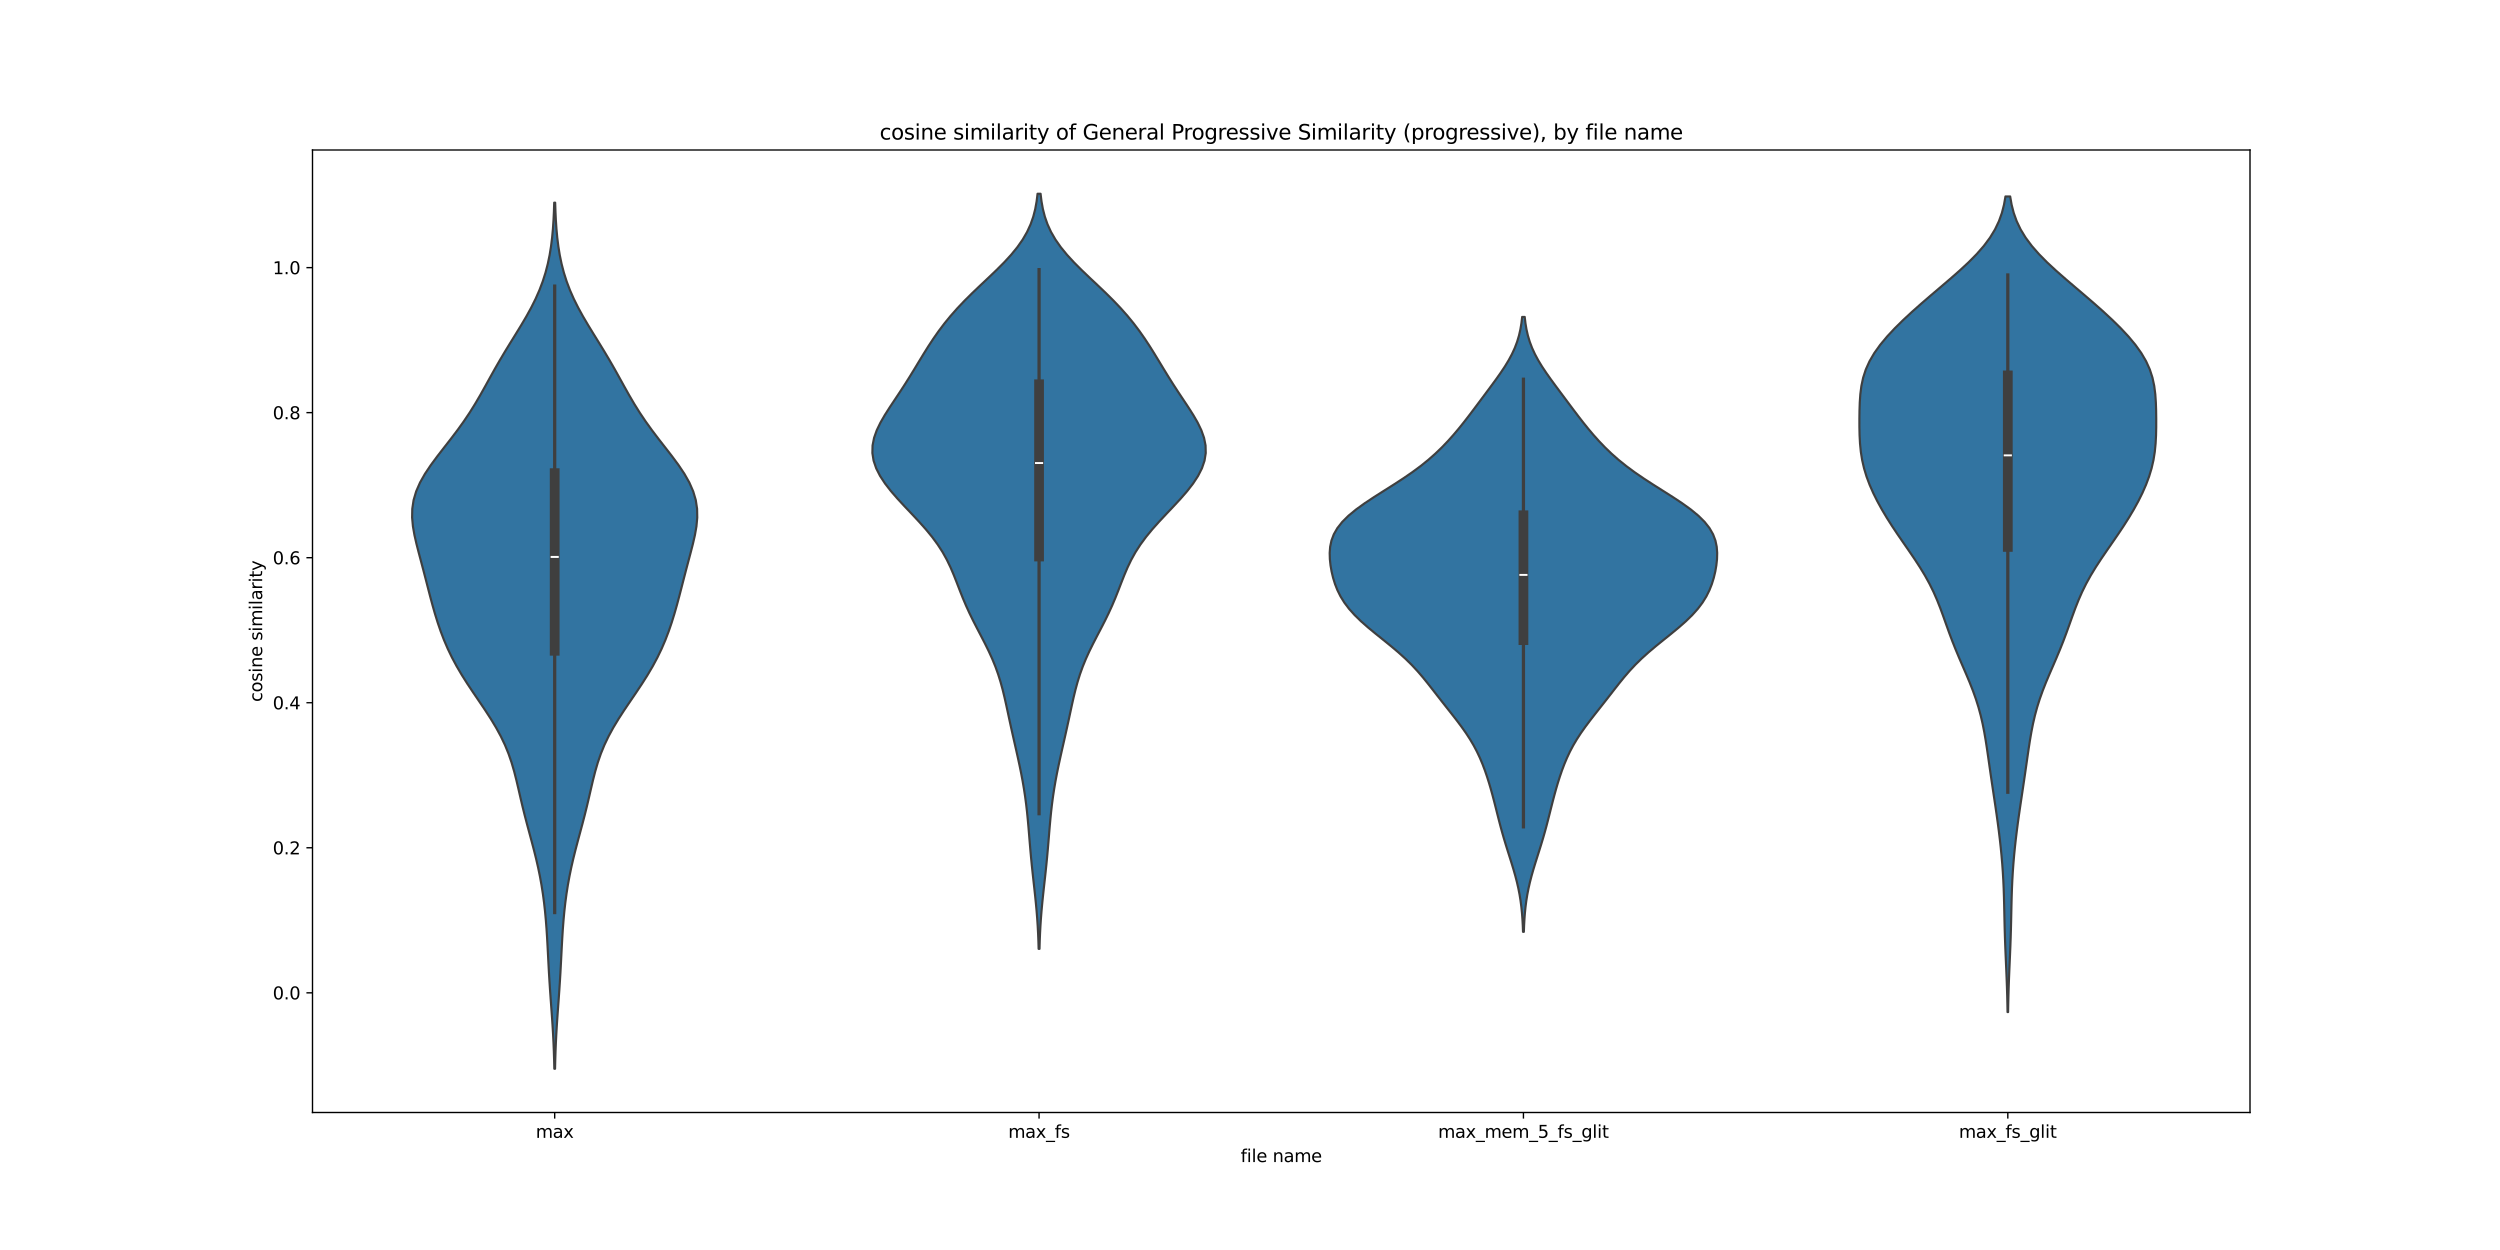 <?xml version="1.0" encoding="utf-8" standalone="no"?>
<!DOCTYPE svg PUBLIC "-//W3C//DTD SVG 1.1//EN"
  "http://www.w3.org/Graphics/SVG/1.1/DTD/svg11.dtd">
<svg xmlns:xlink="http://www.w3.org/1999/xlink" width="1440pt" height="720pt" viewBox="0 0 1440 720" xmlns="http://www.w3.org/2000/svg" version="1.1">
 <defs>
  <style type="text/css">*{stroke-linejoin: round; stroke-linecap: butt}</style>
 </defs>
 <g id="figure_1">
  <g id="patch_1">
   <path d="M 0 720 
L 1440 720 
L 1440 0 
L 0 0 
z
" style="fill: #ffffff"/>
  </g>
  <g id="axes_1">
   <g id="patch_2">
    <path d="M 180 640.8 
L 1296 640.8 
L 1296 86.4 
L 180 86.4 
z
" style="fill: #ffffff"/>
   </g>
   <g id="PolyCollection_1">
    <defs>
     <path id="m58dfedeaea" d="M 319.712 -104.4 
L 319.288 -104.4 
L 319.172 -109.439 
L 319.014 -114.478 
L 318.808 -119.517 
L 318.551 -124.556 
L 318.248 -129.595 
L 317.909 -134.635 
L 317.547 -139.674 
L 317.179 -144.713 
L 316.823 -149.752 
L 316.491 -154.791 
L 316.189 -159.83 
L 315.915 -164.869 
L 315.656 -169.908 
L 315.397 -174.947 
L 315.115 -179.986 
L 314.79 -185.025 
L 314.401 -190.065 
L 313.931 -195.104 
L 313.366 -200.143 
L 312.693 -205.182 
L 311.903 -210.221 
L 310.989 -215.26 
L 309.951 -220.299 
L 308.796 -225.338 
L 307.542 -230.377 
L 306.216 -235.416 
L 304.857 -240.455 
L 303.504 -245.495 
L 302.193 -250.534 
L 300.945 -255.573 
L 299.758 -260.612 
L 298.601 -265.651 
L 297.418 -270.69 
L 296.133 -275.729 
L 294.662 -280.768 
L 292.927 -285.807 
L 290.87 -290.846 
L 288.464 -295.885 
L 285.716 -300.925 
L 282.67 -305.964 
L 279.4 -311.003 
L 275.998 -316.042 
L 272.57 -321.081 
L 269.216 -326.12 
L 266.022 -331.159 
L 263.054 -336.198 
L 260.348 -341.237 
L 257.918 -346.276 
L 255.753 -351.315 
L 253.826 -356.355 
L 252.102 -361.394 
L 250.542 -366.433 
L 249.105 -371.472 
L 247.752 -376.511 
L 246.446 -381.55 
L 245.152 -386.589 
L 243.843 -391.628 
L 242.51 -396.667 
L 241.171 -401.706 
L 239.879 -406.745 
L 238.728 -411.785 
L 237.847 -416.824 
L 237.381 -421.863 
L 237.473 -426.902 
L 238.233 -431.941 
L 239.72 -436.98 
L 241.925 -442.019 
L 244.774 -447.058 
L 248.141 -452.097 
L 251.863 -457.136 
L 255.769 -462.175 
L 259.699 -467.215 
L 263.521 -472.254 
L 267.145 -477.293 
L 270.529 -482.332 
L 273.675 -487.371 
L 276.625 -492.41 
L 279.45 -497.449 
L 282.23 -502.488 
L 285.041 -507.527 
L 287.936 -512.566 
L 290.934 -517.605 
L 294.019 -522.645 
L 297.141 -527.684 
L 300.227 -532.723 
L 303.196 -537.762 
L 305.969 -542.801 
L 308.487 -547.84 
L 310.708 -552.879 
L 312.616 -557.918 
L 314.215 -562.957 
L 315.523 -567.996 
L 316.57 -573.035 
L 317.388 -578.075 
L 318.014 -583.114 
L 318.481 -588.153 
L 318.82 -593.192 
L 319.06 -598.231 
L 319.224 -603.27 
L 319.776 -603.27 
L 319.776 -603.27 
L 319.94 -598.231 
L 320.18 -593.192 
L 320.519 -588.153 
L 320.986 -583.114 
L 321.612 -578.075 
L 322.43 -573.035 
L 323.477 -567.996 
L 324.785 -562.957 
L 326.384 -557.918 
L 328.292 -552.879 
L 330.513 -547.84 
L 333.031 -542.801 
L 335.804 -537.762 
L 338.773 -532.723 
L 341.859 -527.684 
L 344.981 -522.645 
L 348.066 -517.605 
L 351.064 -512.566 
L 353.959 -507.527 
L 356.77 -502.488 
L 359.55 -497.449 
L 362.375 -492.41 
L 365.325 -487.371 
L 368.471 -482.332 
L 371.855 -477.293 
L 375.479 -472.254 
L 379.301 -467.215 
L 383.231 -462.175 
L 387.137 -457.136 
L 390.859 -452.097 
L 394.226 -447.058 
L 397.075 -442.019 
L 399.28 -436.98 
L 400.767 -431.941 
L 401.527 -426.902 
L 401.619 -421.863 
L 401.153 -416.824 
L 400.272 -411.785 
L 399.121 -406.745 
L 397.829 -401.706 
L 396.49 -396.667 
L 395.157 -391.628 
L 393.848 -386.589 
L 392.554 -381.55 
L 391.248 -376.511 
L 389.895 -371.472 
L 388.458 -366.433 
L 386.898 -361.394 
L 385.174 -356.355 
L 383.247 -351.315 
L 381.082 -346.276 
L 378.652 -341.237 
L 375.946 -336.198 
L 372.978 -331.159 
L 369.784 -326.12 
L 366.43 -321.081 
L 363.002 -316.042 
L 359.6 -311.003 
L 356.33 -305.964 
L 353.284 -300.925 
L 350.536 -295.885 
L 348.13 -290.846 
L 346.073 -285.807 
L 344.338 -280.768 
L 342.867 -275.729 
L 341.582 -270.69 
L 340.399 -265.651 
L 339.242 -260.612 
L 338.055 -255.573 
L 336.807 -250.534 
L 335.496 -245.495 
L 334.143 -240.455 
L 332.784 -235.416 
L 331.458 -230.377 
L 330.204 -225.338 
L 329.049 -220.299 
L 328.011 -215.26 
L 327.097 -210.221 
L 326.307 -205.182 
L 325.634 -200.143 
L 325.069 -195.104 
L 324.599 -190.065 
L 324.21 -185.025 
L 323.885 -179.986 
L 323.603 -174.947 
L 323.344 -169.908 
L 323.085 -164.869 
L 322.811 -159.83 
L 322.509 -154.791 
L 322.177 -149.752 
L 321.821 -144.713 
L 321.453 -139.674 
L 321.091 -134.635 
L 320.752 -129.595 
L 320.449 -124.556 
L 320.192 -119.517 
L 319.986 -114.478 
L 319.828 -109.439 
L 319.712 -104.4 
z
" style="stroke: #3f3f3f; stroke-width: 1.25"/>
    </defs>
    <g clip-path="url(#p4574f4106e)">
     <use xlink:href="#m58dfedeaea" x="0" y="720" style="fill: #3274a1; stroke: #3f3f3f; stroke-width: 1.25"/>
    </g>
   </g>
   <g id="PolyCollection_2">
    <defs>
     <path id="m5bb7789afe" d="M 598.749 -173.45 
L 598.251 -173.45 
L 598.121 -177.843 
L 597.943 -182.237 
L 597.71 -186.63 
L 597.418 -191.024 
L 597.066 -195.417 
L 596.66 -199.811 
L 596.21 -204.204 
L 595.732 -208.598 
L 595.243 -212.991 
L 594.762 -217.384 
L 594.303 -221.778 
L 593.874 -226.171 
L 593.477 -230.565 
L 593.105 -234.958 
L 592.745 -239.352 
L 592.377 -243.745 
L 591.982 -248.138 
L 591.54 -252.532 
L 591.032 -256.925 
L 590.448 -261.319 
L 589.78 -265.712 
L 589.029 -270.106 
L 588.2 -274.499 
L 587.304 -278.892 
L 586.355 -283.286 
L 585.373 -287.679 
L 584.376 -292.073 
L 583.382 -296.466 
L 582.404 -300.86 
L 581.448 -305.253 
L 580.506 -309.646 
L 579.559 -314.04 
L 578.572 -318.433 
L 577.503 -322.827 
L 576.304 -327.22 
L 574.931 -331.614 
L 573.353 -336.007 
L 571.558 -340.401 
L 569.56 -344.794 
L 567.399 -349.187 
L 565.133 -353.581 
L 562.838 -357.974 
L 560.584 -362.368 
L 558.435 -366.761 
L 556.427 -371.155 
L 554.564 -375.548 
L 552.818 -379.941 
L 551.125 -384.335 
L 549.394 -388.728 
L 547.524 -393.122 
L 545.41 -397.515 
L 542.967 -401.909 
L 540.137 -406.302 
L 536.903 -410.695 
L 533.294 -415.089 
L 529.381 -419.482 
L 525.275 -423.876 
L 521.111 -428.269 
L 517.042 -432.663 
L 513.223 -437.056 
L 509.805 -441.45 
L 506.922 -445.843 
L 504.69 -450.236 
L 503.197 -454.63 
L 502.495 -459.023 
L 502.598 -463.417 
L 503.469 -467.81 
L 505.027 -472.204 
L 507.15 -476.597 
L 509.689 -480.99 
L 512.488 -485.384 
L 515.405 -489.777 
L 518.327 -494.171 
L 521.186 -498.564 
L 523.956 -502.958 
L 526.65 -507.351 
L 529.305 -511.744 
L 531.978 -516.138 
L 534.727 -520.531 
L 537.612 -524.925 
L 540.689 -529.318 
L 544.007 -533.712 
L 547.603 -538.105 
L 551.496 -542.498 
L 555.681 -546.892 
L 560.116 -551.285 
L 564.724 -555.679 
L 569.394 -560.072 
L 573.993 -564.466 
L 578.379 -568.859 
L 582.419 -573.253 
L 586.011 -577.646 
L 589.087 -582.039 
L 591.623 -586.433 
L 593.635 -590.826 
L 595.17 -595.22 
L 596.297 -599.613 
L 597.091 -604.007 
L 597.63 -608.4 
L 599.37 -608.4 
L 599.37 -608.4 
L 599.909 -604.007 
L 600.703 -599.613 
L 601.83 -595.22 
L 603.365 -590.826 
L 605.377 -586.433 
L 607.913 -582.039 
L 610.989 -577.646 
L 614.581 -573.253 
L 618.621 -568.859 
L 623.007 -564.466 
L 627.606 -560.072 
L 632.276 -555.679 
L 636.884 -551.285 
L 641.319 -546.892 
L 645.504 -542.498 
L 649.397 -538.105 
L 652.993 -533.712 
L 656.311 -529.318 
L 659.388 -524.925 
L 662.273 -520.531 
L 665.022 -516.138 
L 667.695 -511.744 
L 670.35 -507.351 
L 673.044 -502.958 
L 675.814 -498.564 
L 678.673 -494.171 
L 681.595 -489.777 
L 684.512 -485.384 
L 687.311 -480.99 
L 689.85 -476.597 
L 691.973 -472.204 
L 693.531 -467.81 
L 694.402 -463.417 
L 694.505 -459.023 
L 693.803 -454.63 
L 692.31 -450.236 
L 690.078 -445.843 
L 687.195 -441.45 
L 683.777 -437.056 
L 679.958 -432.663 
L 675.889 -428.269 
L 671.725 -423.876 
L 667.619 -419.482 
L 663.706 -415.089 
L 660.097 -410.695 
L 656.863 -406.302 
L 654.033 -401.909 
L 651.59 -397.515 
L 649.476 -393.122 
L 647.606 -388.728 
L 645.875 -384.335 
L 644.182 -379.941 
L 642.436 -375.548 
L 640.573 -371.155 
L 638.565 -366.761 
L 636.416 -362.368 
L 634.162 -357.974 
L 631.867 -353.581 
L 629.601 -349.187 
L 627.44 -344.794 
L 625.442 -340.401 
L 623.647 -336.007 
L 622.069 -331.614 
L 620.696 -327.22 
L 619.497 -322.827 
L 618.428 -318.433 
L 617.441 -314.04 
L 616.494 -309.646 
L 615.552 -305.253 
L 614.596 -300.86 
L 613.618 -296.466 
L 612.624 -292.073 
L 611.627 -287.679 
L 610.645 -283.286 
L 609.696 -278.892 
L 608.8 -274.499 
L 607.971 -270.106 
L 607.22 -265.712 
L 606.552 -261.319 
L 605.968 -256.925 
L 605.46 -252.532 
L 605.018 -248.138 
L 604.623 -243.745 
L 604.255 -239.352 
L 603.895 -234.958 
L 603.523 -230.565 
L 603.126 -226.171 
L 602.697 -221.778 
L 602.238 -217.384 
L 601.757 -212.991 
L 601.268 -208.598 
L 600.79 -204.204 
L 600.34 -199.811 
L 599.934 -195.417 
L 599.582 -191.024 
L 599.29 -186.63 
L 599.057 -182.237 
L 598.879 -177.843 
L 598.749 -173.45 
z
" style="stroke: #3f3f3f; stroke-width: 1.25"/>
    </defs>
    <g clip-path="url(#p4574f4106e)">
     <use xlink:href="#m5bb7789afe" x="0" y="720" style="fill: #3274a1; stroke: #3f3f3f; stroke-width: 1.25"/>
    </g>
   </g>
   <g id="PolyCollection_3">
    <defs>
     <path id="m74546efb03" d="M 877.74 -183.273 
L 877.26 -183.273 
L 877.124 -186.851 
L 876.93 -190.429 
L 876.662 -194.006 
L 876.303 -197.584 
L 875.84 -201.161 
L 875.263 -204.739 
L 874.565 -208.316 
L 873.749 -211.894 
L 872.824 -215.471 
L 871.808 -219.049 
L 870.724 -222.626 
L 869.602 -226.204 
L 868.469 -229.781 
L 867.353 -233.359 
L 866.274 -236.936 
L 865.245 -240.514 
L 864.267 -244.091 
L 863.333 -247.669 
L 862.427 -251.246 
L 861.53 -254.824 
L 860.621 -258.401 
L 859.68 -261.979 
L 858.69 -265.556 
L 857.636 -269.134 
L 856.504 -272.711 
L 855.274 -276.289 
L 853.921 -279.866 
L 852.417 -283.444 
L 850.731 -287.021 
L 848.838 -290.599 
L 846.723 -294.176 
L 844.389 -297.754 
L 841.861 -301.331 
L 839.179 -304.909 
L 836.398 -308.486 
L 833.574 -312.064 
L 830.753 -315.641 
L 827.955 -319.219 
L 825.173 -322.796 
L 822.366 -326.374 
L 819.463 -329.952 
L 816.382 -333.529 
L 813.043 -337.107 
L 809.395 -340.684 
L 805.429 -344.262 
L 801.191 -347.839 
L 796.779 -351.417 
L 792.329 -354.994 
L 787.997 -358.572 
L 783.934 -362.149 
L 780.262 -365.727 
L 777.059 -369.304 
L 774.357 -372.882 
L 772.141 -376.459 
L 770.362 -380.037 
L 768.955 -383.614 
L 767.853 -387.192 
L 767.003 -390.769 
L 766.381 -394.347 
L 765.997 -397.924 
L 765.9 -401.502 
L 766.172 -405.079 
L 766.924 -408.657 
L 768.272 -412.234 
L 770.321 -415.812 
L 773.143 -419.389 
L 776.752 -422.967 
L 781.096 -426.544 
L 786.055 -430.122 
L 791.455 -433.699 
L 797.091 -437.277 
L 802.755 -440.854 
L 808.262 -444.432 
L 813.475 -448.009 
L 818.315 -451.587 
L 822.754 -455.164 
L 826.81 -458.742 
L 830.525 -462.319 
L 833.956 -465.897 
L 837.157 -469.474 
L 840.176 -473.052 
L 843.056 -476.63 
L 845.835 -480.207 
L 848.55 -483.785 
L 851.23 -487.362 
L 853.901 -490.94 
L 856.569 -494.517 
L 859.226 -498.095 
L 861.843 -501.672 
L 864.37 -505.25 
L 866.753 -508.827 
L 868.932 -512.405 
L 870.861 -515.982 
L 872.508 -519.56 
L 873.862 -523.137 
L 874.934 -526.715 
L 875.75 -530.292 
L 876.346 -533.87 
L 876.766 -537.447 
L 878.234 -537.447 
L 878.234 -537.447 
L 878.654 -533.87 
L 879.25 -530.292 
L 880.066 -526.715 
L 881.138 -523.137 
L 882.492 -519.56 
L 884.139 -515.982 
L 886.068 -512.405 
L 888.247 -508.827 
L 890.63 -505.25 
L 893.157 -501.672 
L 895.774 -498.095 
L 898.431 -494.517 
L 901.099 -490.94 
L 903.77 -487.362 
L 906.45 -483.785 
L 909.165 -480.207 
L 911.944 -476.63 
L 914.824 -473.052 
L 917.843 -469.474 
L 921.044 -465.897 
L 924.475 -462.319 
L 928.19 -458.742 
L 932.246 -455.164 
L 936.685 -451.587 
L 941.525 -448.009 
L 946.738 -444.432 
L 952.245 -440.854 
L 957.909 -437.277 
L 963.545 -433.699 
L 968.945 -430.122 
L 973.904 -426.544 
L 978.248 -422.967 
L 981.857 -419.389 
L 984.679 -415.812 
L 986.728 -412.234 
L 988.076 -408.657 
L 988.828 -405.079 
L 989.1 -401.502 
L 989.003 -397.924 
L 988.619 -394.347 
L 987.997 -390.769 
L 987.147 -387.192 
L 986.045 -383.614 
L 984.638 -380.037 
L 982.859 -376.459 
L 980.643 -372.882 
L 977.941 -369.304 
L 974.738 -365.727 
L 971.066 -362.149 
L 967.003 -358.572 
L 962.671 -354.994 
L 958.221 -351.417 
L 953.809 -347.839 
L 949.571 -344.262 
L 945.605 -340.684 
L 941.957 -337.107 
L 938.618 -333.529 
L 935.537 -329.952 
L 932.634 -326.374 
L 929.827 -322.796 
L 927.045 -319.219 
L 924.247 -315.641 
L 921.426 -312.064 
L 918.602 -308.486 
L 915.821 -304.909 
L 913.139 -301.331 
L 910.611 -297.754 
L 908.277 -294.176 
L 906.162 -290.599 
L 904.269 -287.021 
L 902.583 -283.444 
L 901.079 -279.866 
L 899.726 -276.289 
L 898.496 -272.711 
L 897.364 -269.134 
L 896.31 -265.556 
L 895.32 -261.979 
L 894.379 -258.401 
L 893.47 -254.824 
L 892.573 -251.246 
L 891.667 -247.669 
L 890.733 -244.091 
L 889.755 -240.514 
L 888.726 -236.936 
L 887.647 -233.359 
L 886.531 -229.781 
L 885.398 -226.204 
L 884.276 -222.626 
L 883.192 -219.049 
L 882.176 -215.471 
L 881.251 -211.894 
L 880.435 -208.316 
L 879.737 -204.739 
L 879.16 -201.161 
L 878.697 -197.584 
L 878.338 -194.006 
L 878.07 -190.429 
L 877.876 -186.851 
L 877.74 -183.273 
z
" style="stroke: #3f3f3f; stroke-width: 1.25"/>
    </defs>
    <g clip-path="url(#p4574f4106e)">
     <use xlink:href="#m74546efb03" x="0" y="720" style="fill: #3274a1; stroke: #3f3f3f; stroke-width: 1.25"/>
    </g>
   </g>
   <g id="PolyCollection_4">
    <defs>
     <path id="m935c799111" d="M 1156.66 -137.042 
L 1156.34 -137.042 
L 1156.257 -141.787 
L 1156.145 -146.533 
L 1156.002 -151.278 
L 1155.831 -156.024 
L 1155.637 -160.769 
L 1155.43 -165.515 
L 1155.223 -170.26 
L 1155.028 -175.006 
L 1154.857 -179.751 
L 1154.714 -184.497 
L 1154.597 -189.242 
L 1154.496 -193.987 
L 1154.394 -198.733 
L 1154.273 -203.478 
L 1154.114 -208.224 
L 1153.9 -212.969 
L 1153.624 -217.715 
L 1153.282 -222.46 
L 1152.875 -227.206 
L 1152.407 -231.951 
L 1151.882 -236.697 
L 1151.306 -241.442 
L 1150.684 -246.188 
L 1150.024 -250.933 
L 1149.335 -255.679 
L 1148.628 -260.424 
L 1147.916 -265.17 
L 1147.211 -269.915 
L 1146.518 -274.661 
L 1145.837 -279.406 
L 1145.161 -284.152 
L 1144.469 -288.897 
L 1143.734 -293.643 
L 1142.918 -298.388 
L 1141.982 -303.133 
L 1140.886 -307.879 
L 1139.599 -312.624 
L 1138.105 -317.37 
L 1136.41 -322.115 
L 1134.541 -326.861 
L 1132.548 -331.606 
L 1130.493 -336.352 
L 1128.444 -341.097 
L 1126.457 -345.843 
L 1124.569 -350.588 
L 1122.783 -355.334 
L 1121.076 -360.079 
L 1119.39 -364.825 
L 1117.651 -369.57 
L 1115.776 -374.316 
L 1113.693 -379.061 
L 1111.349 -383.807 
L 1108.726 -388.552 
L 1105.841 -393.298 
L 1102.745 -398.043 
L 1099.51 -402.788 
L 1096.222 -407.534 
L 1092.961 -412.279 
L 1089.797 -417.025 
L 1086.782 -421.77 
L 1083.954 -426.516 
L 1081.344 -431.261 
L 1078.981 -436.007 
L 1076.897 -440.752 
L 1075.124 -445.498 
L 1073.688 -450.243 
L 1072.6 -454.989 
L 1071.842 -459.734 
L 1071.371 -464.48 
L 1071.12 -469.225 
L 1071.018 -473.971 
L 1071.008 -478.716 
L 1071.069 -483.462 
L 1071.225 -488.207 
L 1071.551 -492.953 
L 1072.158 -497.698 
L 1073.173 -502.444 
L 1074.709 -507.189 
L 1076.851 -511.934 
L 1079.629 -516.68 
L 1083.026 -521.425 
L 1086.982 -526.171 
L 1091.413 -530.916 
L 1096.229 -535.662 
L 1101.348 -540.407 
L 1106.695 -545.153 
L 1112.2 -549.898 
L 1117.781 -554.644 
L 1123.337 -559.389 
L 1128.743 -564.135 
L 1133.862 -568.88 
L 1138.555 -573.626 
L 1142.708 -578.371 
L 1146.242 -583.117 
L 1149.131 -587.862 
L 1151.393 -592.608 
L 1153.091 -597.353 
L 1154.309 -602.099 
L 1155.146 -606.844 
L 1157.854 -606.844 
L 1157.854 -606.844 
L 1158.691 -602.099 
L 1159.909 -597.353 
L 1161.607 -592.608 
L 1163.869 -587.862 
L 1166.758 -583.117 
L 1170.292 -578.371 
L 1174.445 -573.626 
L 1179.138 -568.88 
L 1184.257 -564.135 
L 1189.663 -559.389 
L 1195.219 -554.644 
L 1200.8 -549.898 
L 1206.305 -545.153 
L 1211.652 -540.407 
L 1216.771 -535.662 
L 1221.587 -530.916 
L 1226.018 -526.171 
L 1229.974 -521.425 
L 1233.371 -516.68 
L 1236.149 -511.934 
L 1238.291 -507.189 
L 1239.827 -502.444 
L 1240.842 -497.698 
L 1241.449 -492.953 
L 1241.775 -488.207 
L 1241.931 -483.462 
L 1241.992 -478.716 
L 1241.982 -473.971 
L 1241.88 -469.225 
L 1241.629 -464.48 
L 1241.158 -459.734 
L 1240.4 -454.989 
L 1239.312 -450.243 
L 1237.876 -445.498 
L 1236.103 -440.752 
L 1234.019 -436.007 
L 1231.656 -431.261 
L 1229.046 -426.516 
L 1226.218 -421.77 
L 1223.203 -417.025 
L 1220.039 -412.279 
L 1216.778 -407.534 
L 1213.49 -402.788 
L 1210.255 -398.043 
L 1207.159 -393.298 
L 1204.274 -388.552 
L 1201.651 -383.807 
L 1199.307 -379.061 
L 1197.224 -374.316 
L 1195.349 -369.57 
L 1193.61 -364.825 
L 1191.924 -360.079 
L 1190.217 -355.334 
L 1188.431 -350.588 
L 1186.543 -345.843 
L 1184.556 -341.097 
L 1182.507 -336.352 
L 1180.452 -331.606 
L 1178.459 -326.861 
L 1176.59 -322.115 
L 1174.895 -317.37 
L 1173.401 -312.624 
L 1172.114 -307.879 
L 1171.018 -303.133 
L 1170.082 -298.388 
L 1169.266 -293.643 
L 1168.531 -288.897 
L 1167.839 -284.152 
L 1167.163 -279.406 
L 1166.482 -274.661 
L 1165.789 -269.915 
L 1165.084 -265.17 
L 1164.372 -260.424 
L 1163.665 -255.679 
L 1162.976 -250.933 
L 1162.316 -246.188 
L 1161.694 -241.442 
L 1161.118 -236.697 
L 1160.593 -231.951 
L 1160.125 -227.206 
L 1159.718 -222.46 
L 1159.376 -217.715 
L 1159.1 -212.969 
L 1158.886 -208.224 
L 1158.727 -203.478 
L 1158.606 -198.733 
L 1158.504 -193.987 
L 1158.403 -189.242 
L 1158.286 -184.497 
L 1158.143 -179.751 
L 1157.972 -175.006 
L 1157.777 -170.26 
L 1157.57 -165.515 
L 1157.363 -160.769 
L 1157.169 -156.024 
L 1156.998 -151.278 
L 1156.855 -146.533 
L 1156.743 -141.787 
L 1156.66 -137.042 
z
" style="stroke: #3f3f3f; stroke-width: 1.25"/>
    </defs>
    <g clip-path="url(#p4574f4106e)">
     <use xlink:href="#m935c799111" x="0" y="720" style="fill: #3274a1; stroke: #3f3f3f; stroke-width: 1.25"/>
    </g>
   </g>
   <g id="matplotlib.axis_1">
    <g id="xtick_1">
     <g id="line2d_1">
      <defs>
       <path id="m8e268fc32f" d="M 0 0 
L 0 3.5 
" style="stroke: #000000; stroke-width: 0.8"/>
      </defs>
      <g>
       <use xlink:href="#m8e268fc32f" x="319.5" y="640.8" style="stroke: #000000; stroke-width: 0.8"/>
      </g>
     </g>
     <g id="text_1">
      <!-- max -->
      <g transform="translate(308.606 655.398) scale(0.1 -0.1)">
       <defs>
        <path id="DejaVuSans-6d" d="M 3328 2828 
Q 3544 3216 3844 3400 
Q 4144 3584 4550 3584 
Q 5097 3584 5394 3201 
Q 5691 2819 5691 2113 
L 5691 0 
L 5113 0 
L 5113 2094 
Q 5113 2597 4934 2840 
Q 4756 3084 4391 3084 
Q 3944 3084 3684 2787 
Q 3425 2491 3425 1978 
L 3425 0 
L 2847 0 
L 2847 2094 
Q 2847 2600 2669 2842 
Q 2491 3084 2119 3084 
Q 1678 3084 1418 2786 
Q 1159 2488 1159 1978 
L 1159 0 
L 581 0 
L 581 3500 
L 1159 3500 
L 1159 2956 
Q 1356 3278 1631 3431 
Q 1906 3584 2284 3584 
Q 2666 3584 2933 3390 
Q 3200 3197 3328 2828 
z
" transform="scale(0.016)"/>
        <path id="DejaVuSans-61" d="M 2194 1759 
Q 1497 1759 1228 1600 
Q 959 1441 959 1056 
Q 959 750 1161 570 
Q 1363 391 1709 391 
Q 2188 391 2477 730 
Q 2766 1069 2766 1631 
L 2766 1759 
L 2194 1759 
z
M 3341 1997 
L 3341 0 
L 2766 0 
L 2766 531 
Q 2569 213 2275 61 
Q 1981 -91 1556 -91 
Q 1019 -91 701 211 
Q 384 513 384 1019 
Q 384 1609 779 1909 
Q 1175 2209 1959 2209 
L 2766 2209 
L 2766 2266 
Q 2766 2663 2505 2880 
Q 2244 3097 1772 3097 
Q 1472 3097 1187 3025 
Q 903 2953 641 2809 
L 641 3341 
Q 956 3463 1253 3523 
Q 1550 3584 1831 3584 
Q 2591 3584 2966 3190 
Q 3341 2797 3341 1997 
z
" transform="scale(0.016)"/>
        <path id="DejaVuSans-78" d="M 3513 3500 
L 2247 1797 
L 3578 0 
L 2900 0 
L 1881 1375 
L 863 0 
L 184 0 
L 1544 1831 
L 300 3500 
L 978 3500 
L 1906 2253 
L 2834 3500 
L 3513 3500 
z
" transform="scale(0.016)"/>
       </defs>
       <use xlink:href="#DejaVuSans-6d"/>
       <use xlink:href="#DejaVuSans-61" x="97.412"/>
       <use xlink:href="#DejaVuSans-78" x="158.691"/>
      </g>
     </g>
    </g>
    <g id="xtick_2">
     <g id="line2d_2">
      <g>
       <use xlink:href="#m8e268fc32f" x="598.5" y="640.8" style="stroke: #000000; stroke-width: 0.8"/>
      </g>
     </g>
     <g id="text_2">
      <!-- max_fs -->
      <g transform="translate(580.741 655.398) scale(0.1 -0.1)">
       <defs>
        <path id="DejaVuSans-5f" d="M 3263 -1063 
L 3263 -1509 
L -63 -1509 
L -63 -1063 
L 3263 -1063 
z
" transform="scale(0.016)"/>
        <path id="DejaVuSans-66" d="M 2375 4863 
L 2375 4384 
L 1825 4384 
Q 1516 4384 1395 4259 
Q 1275 4134 1275 3809 
L 1275 3500 
L 2222 3500 
L 2222 3053 
L 1275 3053 
L 1275 0 
L 697 0 
L 697 3053 
L 147 3053 
L 147 3500 
L 697 3500 
L 697 3744 
Q 697 4328 969 4595 
Q 1241 4863 1831 4863 
L 2375 4863 
z
" transform="scale(0.016)"/>
        <path id="DejaVuSans-73" d="M 2834 3397 
L 2834 2853 
Q 2591 2978 2328 3040 
Q 2066 3103 1784 3103 
Q 1356 3103 1142 2972 
Q 928 2841 928 2578 
Q 928 2378 1081 2264 
Q 1234 2150 1697 2047 
L 1894 2003 
Q 2506 1872 2764 1633 
Q 3022 1394 3022 966 
Q 3022 478 2636 193 
Q 2250 -91 1575 -91 
Q 1294 -91 989 -36 
Q 684 19 347 128 
L 347 722 
Q 666 556 975 473 
Q 1284 391 1588 391 
Q 1994 391 2212 530 
Q 2431 669 2431 922 
Q 2431 1156 2273 1281 
Q 2116 1406 1581 1522 
L 1381 1569 
Q 847 1681 609 1914 
Q 372 2147 372 2553 
Q 372 3047 722 3315 
Q 1072 3584 1716 3584 
Q 2034 3584 2315 3537 
Q 2597 3491 2834 3397 
z
" transform="scale(0.016)"/>
       </defs>
       <use xlink:href="#DejaVuSans-6d"/>
       <use xlink:href="#DejaVuSans-61" x="97.412"/>
       <use xlink:href="#DejaVuSans-78" x="158.691"/>
       <use xlink:href="#DejaVuSans-5f" x="217.871"/>
       <use xlink:href="#DejaVuSans-66" x="267.871"/>
       <use xlink:href="#DejaVuSans-73" x="303.076"/>
      </g>
     </g>
    </g>
    <g id="xtick_3">
     <g id="line2d_3">
      <g>
       <use xlink:href="#m8e268fc32f" x="877.5" y="640.8" style="stroke: #000000; stroke-width: 0.8"/>
      </g>
     </g>
     <g id="text_3">
      <!-- max_mem_5_fs_glit -->
      <g transform="translate(828.33 655.398) scale(0.1 -0.1)">
       <defs>
        <path id="DejaVuSans-65" d="M 3597 1894 
L 3597 1613 
L 953 1613 
Q 991 1019 1311 708 
Q 1631 397 2203 397 
Q 2534 397 2845 478 
Q 3156 559 3463 722 
L 3463 178 
Q 3153 47 2828 -22 
Q 2503 -91 2169 -91 
Q 1331 -91 842 396 
Q 353 884 353 1716 
Q 353 2575 817 3079 
Q 1281 3584 2069 3584 
Q 2775 3584 3186 3129 
Q 3597 2675 3597 1894 
z
M 3022 2063 
Q 3016 2534 2758 2815 
Q 2500 3097 2075 3097 
Q 1594 3097 1305 2825 
Q 1016 2553 972 2059 
L 3022 2063 
z
" transform="scale(0.016)"/>
        <path id="DejaVuSans-35" d="M 691 4666 
L 3169 4666 
L 3169 4134 
L 1269 4134 
L 1269 2991 
Q 1406 3038 1543 3061 
Q 1681 3084 1819 3084 
Q 2600 3084 3056 2656 
Q 3513 2228 3513 1497 
Q 3513 744 3044 326 
Q 2575 -91 1722 -91 
Q 1428 -91 1123 -41 
Q 819 9 494 109 
L 494 744 
Q 775 591 1075 516 
Q 1375 441 1709 441 
Q 2250 441 2565 725 
Q 2881 1009 2881 1497 
Q 2881 1984 2565 2268 
Q 2250 2553 1709 2553 
Q 1456 2553 1204 2497 
Q 953 2441 691 2322 
L 691 4666 
z
" transform="scale(0.016)"/>
        <path id="DejaVuSans-67" d="M 2906 1791 
Q 2906 2416 2648 2759 
Q 2391 3103 1925 3103 
Q 1463 3103 1205 2759 
Q 947 2416 947 1791 
Q 947 1169 1205 825 
Q 1463 481 1925 481 
Q 2391 481 2648 825 
Q 2906 1169 2906 1791 
z
M 3481 434 
Q 3481 -459 3084 -895 
Q 2688 -1331 1869 -1331 
Q 1566 -1331 1297 -1286 
Q 1028 -1241 775 -1147 
L 775 -588 
Q 1028 -725 1275 -790 
Q 1522 -856 1778 -856 
Q 2344 -856 2625 -561 
Q 2906 -266 2906 331 
L 2906 616 
Q 2728 306 2450 153 
Q 2172 0 1784 0 
Q 1141 0 747 490 
Q 353 981 353 1791 
Q 353 2603 747 3093 
Q 1141 3584 1784 3584 
Q 2172 3584 2450 3431 
Q 2728 3278 2906 2969 
L 2906 3500 
L 3481 3500 
L 3481 434 
z
" transform="scale(0.016)"/>
        <path id="DejaVuSans-6c" d="M 603 4863 
L 1178 4863 
L 1178 0 
L 603 0 
L 603 4863 
z
" transform="scale(0.016)"/>
        <path id="DejaVuSans-69" d="M 603 3500 
L 1178 3500 
L 1178 0 
L 603 0 
L 603 3500 
z
M 603 4863 
L 1178 4863 
L 1178 4134 
L 603 4134 
L 603 4863 
z
" transform="scale(0.016)"/>
        <path id="DejaVuSans-74" d="M 1172 4494 
L 1172 3500 
L 2356 3500 
L 2356 3053 
L 1172 3053 
L 1172 1153 
Q 1172 725 1289 603 
Q 1406 481 1766 481 
L 2356 481 
L 2356 0 
L 1766 0 
Q 1100 0 847 248 
Q 594 497 594 1153 
L 594 3053 
L 172 3053 
L 172 3500 
L 594 3500 
L 594 4494 
L 1172 4494 
z
" transform="scale(0.016)"/>
       </defs>
       <use xlink:href="#DejaVuSans-6d"/>
       <use xlink:href="#DejaVuSans-61" x="97.412"/>
       <use xlink:href="#DejaVuSans-78" x="158.691"/>
       <use xlink:href="#DejaVuSans-5f" x="217.871"/>
       <use xlink:href="#DejaVuSans-6d" x="267.871"/>
       <use xlink:href="#DejaVuSans-65" x="365.283"/>
       <use xlink:href="#DejaVuSans-6d" x="426.807"/>
       <use xlink:href="#DejaVuSans-5f" x="524.219"/>
       <use xlink:href="#DejaVuSans-35" x="574.219"/>
       <use xlink:href="#DejaVuSans-5f" x="637.842"/>
       <use xlink:href="#DejaVuSans-66" x="687.842"/>
       <use xlink:href="#DejaVuSans-73" x="723.047"/>
       <use xlink:href="#DejaVuSans-5f" x="775.146"/>
       <use xlink:href="#DejaVuSans-67" x="825.146"/>
       <use xlink:href="#DejaVuSans-6c" x="888.623"/>
       <use xlink:href="#DejaVuSans-69" x="916.406"/>
       <use xlink:href="#DejaVuSans-74" x="944.189"/>
      </g>
     </g>
    </g>
    <g id="xtick_4">
     <g id="line2d_4">
      <g>
       <use xlink:href="#m8e268fc32f" x="1156.5" y="640.8" style="stroke: #000000; stroke-width: 0.8"/>
      </g>
     </g>
     <g id="text_4">
      <!-- max_fs_glit -->
      <g transform="translate(1128.329 655.398) scale(0.1 -0.1)">
       <use xlink:href="#DejaVuSans-6d"/>
       <use xlink:href="#DejaVuSans-61" x="97.412"/>
       <use xlink:href="#DejaVuSans-78" x="158.691"/>
       <use xlink:href="#DejaVuSans-5f" x="217.871"/>
       <use xlink:href="#DejaVuSans-66" x="267.871"/>
       <use xlink:href="#DejaVuSans-73" x="303.076"/>
       <use xlink:href="#DejaVuSans-5f" x="355.176"/>
       <use xlink:href="#DejaVuSans-67" x="405.176"/>
       <use xlink:href="#DejaVuSans-6c" x="468.652"/>
       <use xlink:href="#DejaVuSans-69" x="496.436"/>
       <use xlink:href="#DejaVuSans-74" x="524.219"/>
      </g>
     </g>
    </g>
    <g id="text_5">
     <!-- file name -->
     <g transform="translate(714.616 669.355) scale(0.1 -0.1)">
      <defs>
       <path id="DejaVuSans-20" transform="scale(0.016)"/>
       <path id="DejaVuSans-6e" d="M 3513 2113 
L 3513 0 
L 2938 0 
L 2938 2094 
Q 2938 2591 2744 2837 
Q 2550 3084 2163 3084 
Q 1697 3084 1428 2787 
Q 1159 2491 1159 1978 
L 1159 0 
L 581 0 
L 581 3500 
L 1159 3500 
L 1159 2956 
Q 1366 3272 1645 3428 
Q 1925 3584 2291 3584 
Q 2894 3584 3203 3211 
Q 3513 2838 3513 2113 
z
" transform="scale(0.016)"/>
      </defs>
      <use xlink:href="#DejaVuSans-66"/>
      <use xlink:href="#DejaVuSans-69" x="35.205"/>
      <use xlink:href="#DejaVuSans-6c" x="62.988"/>
      <use xlink:href="#DejaVuSans-65" x="90.771"/>
      <use xlink:href="#DejaVuSans-20" x="152.295"/>
      <use xlink:href="#DejaVuSans-6e" x="184.082"/>
      <use xlink:href="#DejaVuSans-61" x="247.461"/>
      <use xlink:href="#DejaVuSans-6d" x="308.74"/>
      <use xlink:href="#DejaVuSans-65" x="406.152"/>
     </g>
    </g>
   </g>
   <g id="matplotlib.axis_2">
    <g id="ytick_1">
     <g id="line2d_5">
      <defs>
       <path id="m422e1c2fda" d="M 0 0 
L -3.5 0 
" style="stroke: #000000; stroke-width: 0.8"/>
      </defs>
      <g>
       <use xlink:href="#m422e1c2fda" x="180" y="571.863" style="stroke: #000000; stroke-width: 0.8"/>
      </g>
     </g>
     <g id="text_6">
      <!-- 0.0 -->
      <g transform="translate(157.097 575.662) scale(0.1 -0.1)">
       <defs>
        <path id="DejaVuSans-30" d="M 2034 4250 
Q 1547 4250 1301 3770 
Q 1056 3291 1056 2328 
Q 1056 1369 1301 889 
Q 1547 409 2034 409 
Q 2525 409 2770 889 
Q 3016 1369 3016 2328 
Q 3016 3291 2770 3770 
Q 2525 4250 2034 4250 
z
M 2034 4750 
Q 2819 4750 3233 4129 
Q 3647 3509 3647 2328 
Q 3647 1150 3233 529 
Q 2819 -91 2034 -91 
Q 1250 -91 836 529 
Q 422 1150 422 2328 
Q 422 3509 836 4129 
Q 1250 4750 2034 4750 
z
" transform="scale(0.016)"/>
        <path id="DejaVuSans-2e" d="M 684 794 
L 1344 794 
L 1344 0 
L 684 0 
L 684 794 
z
" transform="scale(0.016)"/>
       </defs>
       <use xlink:href="#DejaVuSans-30"/>
       <use xlink:href="#DejaVuSans-2e" x="63.623"/>
       <use xlink:href="#DejaVuSans-30" x="95.41"/>
      </g>
     </g>
    </g>
    <g id="ytick_2">
     <g id="line2d_6">
      <g>
       <use xlink:href="#m422e1c2fda" x="180" y="488.318" style="stroke: #000000; stroke-width: 0.8"/>
      </g>
     </g>
     <g id="text_7">
      <!-- 0.2 -->
      <g transform="translate(157.097 492.118) scale(0.1 -0.1)">
       <defs>
        <path id="DejaVuSans-32" d="M 1228 531 
L 3431 531 
L 3431 0 
L 469 0 
L 469 531 
Q 828 903 1448 1529 
Q 2069 2156 2228 2338 
Q 2531 2678 2651 2914 
Q 2772 3150 2772 3378 
Q 2772 3750 2511 3984 
Q 2250 4219 1831 4219 
Q 1534 4219 1204 4116 
Q 875 4013 500 3803 
L 500 4441 
Q 881 4594 1212 4672 
Q 1544 4750 1819 4750 
Q 2544 4750 2975 4387 
Q 3406 4025 3406 3419 
Q 3406 3131 3298 2873 
Q 3191 2616 2906 2266 
Q 2828 2175 2409 1742 
Q 1991 1309 1228 531 
z
" transform="scale(0.016)"/>
       </defs>
       <use xlink:href="#DejaVuSans-30"/>
       <use xlink:href="#DejaVuSans-2e" x="63.623"/>
       <use xlink:href="#DejaVuSans-32" x="95.41"/>
      </g>
     </g>
    </g>
    <g id="ytick_3">
     <g id="line2d_7">
      <g>
       <use xlink:href="#m422e1c2fda" x="180" y="404.774" style="stroke: #000000; stroke-width: 0.8"/>
      </g>
     </g>
     <g id="text_8">
      <!-- 0.4 -->
      <g transform="translate(157.097 408.573) scale(0.1 -0.1)">
       <defs>
        <path id="DejaVuSans-34" d="M 2419 4116 
L 825 1625 
L 2419 1625 
L 2419 4116 
z
M 2253 4666 
L 3047 4666 
L 3047 1625 
L 3713 1625 
L 3713 1100 
L 3047 1100 
L 3047 0 
L 2419 0 
L 2419 1100 
L 313 1100 
L 313 1709 
L 2253 4666 
z
" transform="scale(0.016)"/>
       </defs>
       <use xlink:href="#DejaVuSans-30"/>
       <use xlink:href="#DejaVuSans-2e" x="63.623"/>
       <use xlink:href="#DejaVuSans-34" x="95.41"/>
      </g>
     </g>
    </g>
    <g id="ytick_4">
     <g id="line2d_8">
      <g>
       <use xlink:href="#m422e1c2fda" x="180" y="321.229" style="stroke: #000000; stroke-width: 0.8"/>
      </g>
     </g>
     <g id="text_9">
      <!-- 0.6 -->
      <g transform="translate(157.097 325.029) scale(0.1 -0.1)">
       <defs>
        <path id="DejaVuSans-36" d="M 2113 2584 
Q 1688 2584 1439 2293 
Q 1191 2003 1191 1497 
Q 1191 994 1439 701 
Q 1688 409 2113 409 
Q 2538 409 2786 701 
Q 3034 994 3034 1497 
Q 3034 2003 2786 2293 
Q 2538 2584 2113 2584 
z
M 3366 4563 
L 3366 3988 
Q 3128 4100 2886 4159 
Q 2644 4219 2406 4219 
Q 1781 4219 1451 3797 
Q 1122 3375 1075 2522 
Q 1259 2794 1537 2939 
Q 1816 3084 2150 3084 
Q 2853 3084 3261 2657 
Q 3669 2231 3669 1497 
Q 3669 778 3244 343 
Q 2819 -91 2113 -91 
Q 1303 -91 875 529 
Q 447 1150 447 2328 
Q 447 3434 972 4092 
Q 1497 4750 2381 4750 
Q 2619 4750 2861 4703 
Q 3103 4656 3366 4563 
z
" transform="scale(0.016)"/>
       </defs>
       <use xlink:href="#DejaVuSans-30"/>
       <use xlink:href="#DejaVuSans-2e" x="63.623"/>
       <use xlink:href="#DejaVuSans-36" x="95.41"/>
      </g>
     </g>
    </g>
    <g id="ytick_5">
     <g id="line2d_9">
      <g>
       <use xlink:href="#m422e1c2fda" x="180" y="237.685" style="stroke: #000000; stroke-width: 0.8"/>
      </g>
     </g>
     <g id="text_10">
      <!-- 0.8 -->
      <g transform="translate(157.097 241.484) scale(0.1 -0.1)">
       <defs>
        <path id="DejaVuSans-38" d="M 2034 2216 
Q 1584 2216 1326 1975 
Q 1069 1734 1069 1313 
Q 1069 891 1326 650 
Q 1584 409 2034 409 
Q 2484 409 2743 651 
Q 3003 894 3003 1313 
Q 3003 1734 2745 1975 
Q 2488 2216 2034 2216 
z
M 1403 2484 
Q 997 2584 770 2862 
Q 544 3141 544 3541 
Q 544 4100 942 4425 
Q 1341 4750 2034 4750 
Q 2731 4750 3128 4425 
Q 3525 4100 3525 3541 
Q 3525 3141 3298 2862 
Q 3072 2584 2669 2484 
Q 3125 2378 3379 2068 
Q 3634 1759 3634 1313 
Q 3634 634 3220 271 
Q 2806 -91 2034 -91 
Q 1263 -91 848 271 
Q 434 634 434 1313 
Q 434 1759 690 2068 
Q 947 2378 1403 2484 
z
M 1172 3481 
Q 1172 3119 1398 2916 
Q 1625 2713 2034 2713 
Q 2441 2713 2670 2916 
Q 2900 3119 2900 3481 
Q 2900 3844 2670 4047 
Q 2441 4250 2034 4250 
Q 1625 4250 1398 4047 
Q 1172 3844 1172 3481 
z
" transform="scale(0.016)"/>
       </defs>
       <use xlink:href="#DejaVuSans-30"/>
       <use xlink:href="#DejaVuSans-2e" x="63.623"/>
       <use xlink:href="#DejaVuSans-38" x="95.41"/>
      </g>
     </g>
    </g>
    <g id="ytick_6">
     <g id="line2d_10">
      <g>
       <use xlink:href="#m422e1c2fda" x="180" y="154.14" style="stroke: #000000; stroke-width: 0.8"/>
      </g>
     </g>
     <g id="text_11">
      <!-- 1.0 -->
      <g transform="translate(157.097 157.939) scale(0.1 -0.1)">
       <defs>
        <path id="DejaVuSans-31" d="M 794 531 
L 1825 531 
L 1825 4091 
L 703 3866 
L 703 4441 
L 1819 4666 
L 2450 4666 
L 2450 531 
L 3481 531 
L 3481 0 
L 794 0 
L 794 531 
z
" transform="scale(0.016)"/>
       </defs>
       <use xlink:href="#DejaVuSans-31"/>
       <use xlink:href="#DejaVuSans-2e" x="63.623"/>
       <use xlink:href="#DejaVuSans-30" x="95.41"/>
      </g>
     </g>
    </g>
    <g id="text_12">
     <!-- cosine similarity -->
     <g transform="translate(151.017 404.307) rotate(-90) scale(0.1 -0.1)">
      <defs>
       <path id="DejaVuSans-63" d="M 3122 3366 
L 3122 2828 
Q 2878 2963 2633 3030 
Q 2388 3097 2138 3097 
Q 1578 3097 1268 2742 
Q 959 2388 959 1747 
Q 959 1106 1268 751 
Q 1578 397 2138 397 
Q 2388 397 2633 464 
Q 2878 531 3122 666 
L 3122 134 
Q 2881 22 2623 -34 
Q 2366 -91 2075 -91 
Q 1284 -91 818 406 
Q 353 903 353 1747 
Q 353 2603 823 3093 
Q 1294 3584 2113 3584 
Q 2378 3584 2631 3529 
Q 2884 3475 3122 3366 
z
" transform="scale(0.016)"/>
       <path id="DejaVuSans-6f" d="M 1959 3097 
Q 1497 3097 1228 2736 
Q 959 2375 959 1747 
Q 959 1119 1226 758 
Q 1494 397 1959 397 
Q 2419 397 2687 759 
Q 2956 1122 2956 1747 
Q 2956 2369 2687 2733 
Q 2419 3097 1959 3097 
z
M 1959 3584 
Q 2709 3584 3137 3096 
Q 3566 2609 3566 1747 
Q 3566 888 3137 398 
Q 2709 -91 1959 -91 
Q 1206 -91 779 398 
Q 353 888 353 1747 
Q 353 2609 779 3096 
Q 1206 3584 1959 3584 
z
" transform="scale(0.016)"/>
       <path id="DejaVuSans-72" d="M 2631 2963 
Q 2534 3019 2420 3045 
Q 2306 3072 2169 3072 
Q 1681 3072 1420 2755 
Q 1159 2438 1159 1844 
L 1159 0 
L 581 0 
L 581 3500 
L 1159 3500 
L 1159 2956 
Q 1341 3275 1631 3429 
Q 1922 3584 2338 3584 
Q 2397 3584 2469 3576 
Q 2541 3569 2628 3553 
L 2631 2963 
z
" transform="scale(0.016)"/>
       <path id="DejaVuSans-79" d="M 2059 -325 
Q 1816 -950 1584 -1140 
Q 1353 -1331 966 -1331 
L 506 -1331 
L 506 -850 
L 844 -850 
Q 1081 -850 1212 -737 
Q 1344 -625 1503 -206 
L 1606 56 
L 191 3500 
L 800 3500 
L 1894 763 
L 2988 3500 
L 3597 3500 
L 2059 -325 
z
" transform="scale(0.016)"/>
      </defs>
      <use xlink:href="#DejaVuSans-63"/>
      <use xlink:href="#DejaVuSans-6f" x="54.98"/>
      <use xlink:href="#DejaVuSans-73" x="116.162"/>
      <use xlink:href="#DejaVuSans-69" x="168.262"/>
      <use xlink:href="#DejaVuSans-6e" x="196.045"/>
      <use xlink:href="#DejaVuSans-65" x="259.424"/>
      <use xlink:href="#DejaVuSans-20" x="320.947"/>
      <use xlink:href="#DejaVuSans-73" x="352.734"/>
      <use xlink:href="#DejaVuSans-69" x="404.834"/>
      <use xlink:href="#DejaVuSans-6d" x="432.617"/>
      <use xlink:href="#DejaVuSans-69" x="530.029"/>
      <use xlink:href="#DejaVuSans-6c" x="557.812"/>
      <use xlink:href="#DejaVuSans-61" x="585.596"/>
      <use xlink:href="#DejaVuSans-72" x="646.875"/>
      <use xlink:href="#DejaVuSans-69" x="687.988"/>
      <use xlink:href="#DejaVuSans-74" x="715.771"/>
      <use xlink:href="#DejaVuSans-79" x="754.98"/>
     </g>
    </g>
   </g>
   <g id="line2d_11">
    <path d="M 319.5 525.636 
L 319.5 164.808 
" clip-path="url(#p4574f4106e)" style="fill: none; stroke: #3f3f3f; stroke-width: 1.875; stroke-linecap: square"/>
   </g>
   <g id="line2d_12">
    <path d="M 319.5 374.857 
L 319.5 272.525 
" clip-path="url(#p4574f4106e)" style="fill: none; stroke: #3f3f3f; stroke-width: 5.625; stroke-linecap: square"/>
   </g>
   <g id="line2d_13">
    <path d="M 319.5 320.799 
" clip-path="url(#p4574f4106e)" style="fill: none; stroke: #3f3f3f; stroke-width: 1.5; stroke-linecap: square"/>
    <defs>
     <path id="mde9189b682" d="M 2.344 0 
L -2.344 -0 
" style="stroke: #ffffff; stroke-width: 1.125"/>
    </defs>
    <g clip-path="url(#p4574f4106e)">
     <use xlink:href="#mde9189b682" x="319.5" y="320.799" style="fill: #ffffff; stroke: #ffffff; stroke-width: 1.125"/>
    </g>
   </g>
   <g id="line2d_14">
    <path d="M 598.5 468.677 
L 598.5 155.288 
" clip-path="url(#p4574f4106e)" style="fill: none; stroke: #3f3f3f; stroke-width: 1.875; stroke-linecap: square"/>
   </g>
   <g id="line2d_15">
    <path d="M 598.5 320.55 
L 598.5 221.339 
" clip-path="url(#p4574f4106e)" style="fill: none; stroke: #3f3f3f; stroke-width: 5.625; stroke-linecap: square"/>
   </g>
   <g id="line2d_16">
    <path d="M 598.5 266.712 
" clip-path="url(#p4574f4106e)" style="fill: none; stroke: #3f3f3f; stroke-width: 1.5; stroke-linecap: square"/>
    <g clip-path="url(#p4574f4106e)">
     <use xlink:href="#mde9189b682" x="598.5" y="266.712" style="fill: #ffffff; stroke: #ffffff; stroke-width: 1.125"/>
    </g>
   </g>
   <g id="line2d_17">
    <path d="M 877.5 476.256 
L 877.5 218.434 
" clip-path="url(#p4574f4106e)" style="fill: none; stroke: #3f3f3f; stroke-width: 1.875; stroke-linecap: square"/>
   </g>
   <g id="line2d_18">
    <path d="M 877.5 368.72 
L 877.5 296.801 
" clip-path="url(#p4574f4106e)" style="fill: none; stroke: #3f3f3f; stroke-width: 5.625; stroke-linecap: square"/>
   </g>
   <g id="line2d_19">
    <path d="M 877.5 331.136 
" clip-path="url(#p4574f4106e)" style="fill: none; stroke: #3f3f3f; stroke-width: 1.5; stroke-linecap: square"/>
    <g clip-path="url(#p4574f4106e)">
     <use xlink:href="#mde9189b682" x="877.5" y="331.136" style="fill: #ffffff; stroke: #ffffff; stroke-width: 1.125"/>
    </g>
   </g>
   <g id="line2d_20">
    <path d="M 1156.5 456.335 
L 1156.5 158.39 
" clip-path="url(#p4574f4106e)" style="fill: none; stroke: #3f3f3f; stroke-width: 1.875; stroke-linecap: square"/>
   </g>
   <g id="line2d_21">
    <path d="M 1156.5 315.011 
L 1156.5 216.228 
" clip-path="url(#p4574f4106e)" style="fill: none; stroke: #3f3f3f; stroke-width: 5.625; stroke-linecap: square"/>
   </g>
   <g id="line2d_22">
    <path d="M 1156.5 262.3 
" clip-path="url(#p4574f4106e)" style="fill: none; stroke: #3f3f3f; stroke-width: 1.5; stroke-linecap: square"/>
    <g clip-path="url(#p4574f4106e)">
     <use xlink:href="#mde9189b682" x="1156.5" y="262.3" style="fill: #ffffff; stroke: #ffffff; stroke-width: 1.125"/>
    </g>
   </g>
   <g id="patch_3">
    <path d="M 180 640.8 
L 180 86.4 
" style="fill: none; stroke: #000000; stroke-width: 0.8; stroke-linejoin: miter; stroke-linecap: square"/>
   </g>
   <g id="patch_4">
    <path d="M 1296 640.8 
L 1296 86.4 
" style="fill: none; stroke: #000000; stroke-width: 0.8; stroke-linejoin: miter; stroke-linecap: square"/>
   </g>
   <g id="patch_5">
    <path d="M 180 640.8 
L 1296 640.8 
" style="fill: none; stroke: #000000; stroke-width: 0.8; stroke-linejoin: miter; stroke-linecap: square"/>
   </g>
   <g id="patch_6">
    <path d="M 180 86.4 
L 1296 86.4 
" style="fill: none; stroke: #000000; stroke-width: 0.8; stroke-linejoin: miter; stroke-linecap: square"/>
   </g>
   <g id="text_13">
    <!-- cosine similarity of General Progressive Similarity (progressive), by file name -->
    <g transform="translate(506.682 80.4) scale(0.12 -0.12)">
     <defs>
      <path id="DejaVuSans-47" d="M 3809 666 
L 3809 1919 
L 2778 1919 
L 2778 2438 
L 4434 2438 
L 4434 434 
Q 4069 175 3628 42 
Q 3188 -91 2688 -91 
Q 1594 -91 976 548 
Q 359 1188 359 2328 
Q 359 3472 976 4111 
Q 1594 4750 2688 4750 
Q 3144 4750 3555 4637 
Q 3966 4525 4313 4306 
L 4313 3634 
Q 3963 3931 3569 4081 
Q 3175 4231 2741 4231 
Q 1884 4231 1454 3753 
Q 1025 3275 1025 2328 
Q 1025 1384 1454 906 
Q 1884 428 2741 428 
Q 3075 428 3337 486 
Q 3600 544 3809 666 
z
" transform="scale(0.016)"/>
      <path id="DejaVuSans-50" d="M 1259 4147 
L 1259 2394 
L 2053 2394 
Q 2494 2394 2734 2622 
Q 2975 2850 2975 3272 
Q 2975 3691 2734 3919 
Q 2494 4147 2053 4147 
L 1259 4147 
z
M 628 4666 
L 2053 4666 
Q 2838 4666 3239 4311 
Q 3641 3956 3641 3272 
Q 3641 2581 3239 2228 
Q 2838 1875 2053 1875 
L 1259 1875 
L 1259 0 
L 628 0 
L 628 4666 
z
" transform="scale(0.016)"/>
      <path id="DejaVuSans-76" d="M 191 3500 
L 800 3500 
L 1894 563 
L 2988 3500 
L 3597 3500 
L 2284 0 
L 1503 0 
L 191 3500 
z
" transform="scale(0.016)"/>
      <path id="DejaVuSans-53" d="M 3425 4513 
L 3425 3897 
Q 3066 4069 2747 4153 
Q 2428 4238 2131 4238 
Q 1616 4238 1336 4038 
Q 1056 3838 1056 3469 
Q 1056 3159 1242 3001 
Q 1428 2844 1947 2747 
L 2328 2669 
Q 3034 2534 3370 2195 
Q 3706 1856 3706 1288 
Q 3706 609 3251 259 
Q 2797 -91 1919 -91 
Q 1588 -91 1214 -16 
Q 841 59 441 206 
L 441 856 
Q 825 641 1194 531 
Q 1563 422 1919 422 
Q 2459 422 2753 634 
Q 3047 847 3047 1241 
Q 3047 1584 2836 1778 
Q 2625 1972 2144 2069 
L 1759 2144 
Q 1053 2284 737 2584 
Q 422 2884 422 3419 
Q 422 4038 858 4394 
Q 1294 4750 2059 4750 
Q 2388 4750 2728 4690 
Q 3069 4631 3425 4513 
z
" transform="scale(0.016)"/>
      <path id="DejaVuSans-28" d="M 1984 4856 
Q 1566 4138 1362 3434 
Q 1159 2731 1159 2009 
Q 1159 1288 1364 580 
Q 1569 -128 1984 -844 
L 1484 -844 
Q 1016 -109 783 600 
Q 550 1309 550 2009 
Q 550 2706 781 3412 
Q 1013 4119 1484 4856 
L 1984 4856 
z
" transform="scale(0.016)"/>
      <path id="DejaVuSans-70" d="M 1159 525 
L 1159 -1331 
L 581 -1331 
L 581 3500 
L 1159 3500 
L 1159 2969 
Q 1341 3281 1617 3432 
Q 1894 3584 2278 3584 
Q 2916 3584 3314 3078 
Q 3713 2572 3713 1747 
Q 3713 922 3314 415 
Q 2916 -91 2278 -91 
Q 1894 -91 1617 61 
Q 1341 213 1159 525 
z
M 3116 1747 
Q 3116 2381 2855 2742 
Q 2594 3103 2138 3103 
Q 1681 3103 1420 2742 
Q 1159 2381 1159 1747 
Q 1159 1113 1420 752 
Q 1681 391 2138 391 
Q 2594 391 2855 752 
Q 3116 1113 3116 1747 
z
" transform="scale(0.016)"/>
      <path id="DejaVuSans-29" d="M 513 4856 
L 1013 4856 
Q 1481 4119 1714 3412 
Q 1947 2706 1947 2009 
Q 1947 1309 1714 600 
Q 1481 -109 1013 -844 
L 513 -844 
Q 928 -128 1133 580 
Q 1338 1288 1338 2009 
Q 1338 2731 1133 3434 
Q 928 4138 513 4856 
z
" transform="scale(0.016)"/>
      <path id="DejaVuSans-2c" d="M 750 794 
L 1409 794 
L 1409 256 
L 897 -744 
L 494 -744 
L 750 256 
L 750 794 
z
" transform="scale(0.016)"/>
      <path id="DejaVuSans-62" d="M 3116 1747 
Q 3116 2381 2855 2742 
Q 2594 3103 2138 3103 
Q 1681 3103 1420 2742 
Q 1159 2381 1159 1747 
Q 1159 1113 1420 752 
Q 1681 391 2138 391 
Q 2594 391 2855 752 
Q 3116 1113 3116 1747 
z
M 1159 2969 
Q 1341 3281 1617 3432 
Q 1894 3584 2278 3584 
Q 2916 3584 3314 3078 
Q 3713 2572 3713 1747 
Q 3713 922 3314 415 
Q 2916 -91 2278 -91 
Q 1894 -91 1617 61 
Q 1341 213 1159 525 
L 1159 0 
L 581 0 
L 581 4863 
L 1159 4863 
L 1159 2969 
z
" transform="scale(0.016)"/>
     </defs>
     <use xlink:href="#DejaVuSans-63"/>
     <use xlink:href="#DejaVuSans-6f" x="54.98"/>
     <use xlink:href="#DejaVuSans-73" x="116.162"/>
     <use xlink:href="#DejaVuSans-69" x="168.262"/>
     <use xlink:href="#DejaVuSans-6e" x="196.045"/>
     <use xlink:href="#DejaVuSans-65" x="259.424"/>
     <use xlink:href="#DejaVuSans-20" x="320.947"/>
     <use xlink:href="#DejaVuSans-73" x="352.734"/>
     <use xlink:href="#DejaVuSans-69" x="404.834"/>
     <use xlink:href="#DejaVuSans-6d" x="432.617"/>
     <use xlink:href="#DejaVuSans-69" x="530.029"/>
     <use xlink:href="#DejaVuSans-6c" x="557.812"/>
     <use xlink:href="#DejaVuSans-61" x="585.596"/>
     <use xlink:href="#DejaVuSans-72" x="646.875"/>
     <use xlink:href="#DejaVuSans-69" x="687.988"/>
     <use xlink:href="#DejaVuSans-74" x="715.771"/>
     <use xlink:href="#DejaVuSans-79" x="754.98"/>
     <use xlink:href="#DejaVuSans-20" x="814.16"/>
     <use xlink:href="#DejaVuSans-6f" x="845.947"/>
     <use xlink:href="#DejaVuSans-66" x="907.129"/>
     <use xlink:href="#DejaVuSans-20" x="942.334"/>
     <use xlink:href="#DejaVuSans-47" x="974.121"/>
     <use xlink:href="#DejaVuSans-65" x="1051.611"/>
     <use xlink:href="#DejaVuSans-6e" x="1113.135"/>
     <use xlink:href="#DejaVuSans-65" x="1176.514"/>
     <use xlink:href="#DejaVuSans-72" x="1238.037"/>
     <use xlink:href="#DejaVuSans-61" x="1279.15"/>
     <use xlink:href="#DejaVuSans-6c" x="1340.43"/>
     <use xlink:href="#DejaVuSans-20" x="1368.213"/>
     <use xlink:href="#DejaVuSans-50" x="1400"/>
     <use xlink:href="#DejaVuSans-72" x="1458.553"/>
     <use xlink:href="#DejaVuSans-6f" x="1497.416"/>
     <use xlink:href="#DejaVuSans-67" x="1558.598"/>
     <use xlink:href="#DejaVuSans-72" x="1622.074"/>
     <use xlink:href="#DejaVuSans-65" x="1660.938"/>
     <use xlink:href="#DejaVuSans-73" x="1722.461"/>
     <use xlink:href="#DejaVuSans-73" x="1774.561"/>
     <use xlink:href="#DejaVuSans-69" x="1826.66"/>
     <use xlink:href="#DejaVuSans-76" x="1854.443"/>
     <use xlink:href="#DejaVuSans-65" x="1913.623"/>
     <use xlink:href="#DejaVuSans-20" x="1975.146"/>
     <use xlink:href="#DejaVuSans-53" x="2006.934"/>
     <use xlink:href="#DejaVuSans-69" x="2070.41"/>
     <use xlink:href="#DejaVuSans-6d" x="2098.193"/>
     <use xlink:href="#DejaVuSans-69" x="2195.605"/>
     <use xlink:href="#DejaVuSans-6c" x="2223.389"/>
     <use xlink:href="#DejaVuSans-61" x="2251.172"/>
     <use xlink:href="#DejaVuSans-72" x="2312.451"/>
     <use xlink:href="#DejaVuSans-69" x="2353.564"/>
     <use xlink:href="#DejaVuSans-74" x="2381.348"/>
     <use xlink:href="#DejaVuSans-79" x="2420.557"/>
     <use xlink:href="#DejaVuSans-20" x="2479.736"/>
     <use xlink:href="#DejaVuSans-28" x="2511.523"/>
     <use xlink:href="#DejaVuSans-70" x="2550.537"/>
     <use xlink:href="#DejaVuSans-72" x="2614.014"/>
     <use xlink:href="#DejaVuSans-6f" x="2652.877"/>
     <use xlink:href="#DejaVuSans-67" x="2714.059"/>
     <use xlink:href="#DejaVuSans-72" x="2777.535"/>
     <use xlink:href="#DejaVuSans-65" x="2816.398"/>
     <use xlink:href="#DejaVuSans-73" x="2877.922"/>
     <use xlink:href="#DejaVuSans-73" x="2930.021"/>
     <use xlink:href="#DejaVuSans-69" x="2982.121"/>
     <use xlink:href="#DejaVuSans-76" x="3009.904"/>
     <use xlink:href="#DejaVuSans-65" x="3069.084"/>
     <use xlink:href="#DejaVuSans-29" x="3130.607"/>
     <use xlink:href="#DejaVuSans-2c" x="3169.621"/>
     <use xlink:href="#DejaVuSans-20" x="3201.408"/>
     <use xlink:href="#DejaVuSans-62" x="3233.195"/>
     <use xlink:href="#DejaVuSans-79" x="3296.672"/>
     <use xlink:href="#DejaVuSans-20" x="3355.852"/>
     <use xlink:href="#DejaVuSans-66" x="3387.639"/>
     <use xlink:href="#DejaVuSans-69" x="3422.844"/>
     <use xlink:href="#DejaVuSans-6c" x="3450.627"/>
     <use xlink:href="#DejaVuSans-65" x="3478.41"/>
     <use xlink:href="#DejaVuSans-20" x="3539.934"/>
     <use xlink:href="#DejaVuSans-6e" x="3571.721"/>
     <use xlink:href="#DejaVuSans-61" x="3635.1"/>
     <use xlink:href="#DejaVuSans-6d" x="3696.379"/>
     <use xlink:href="#DejaVuSans-65" x="3793.791"/>
    </g>
   </g>
  </g>
 </g>
 <defs>
  <clipPath id="p4574f4106e">
   <rect x="180" y="86.4" width="1116" height="554.4"/>
  </clipPath>
 </defs>
</svg>
